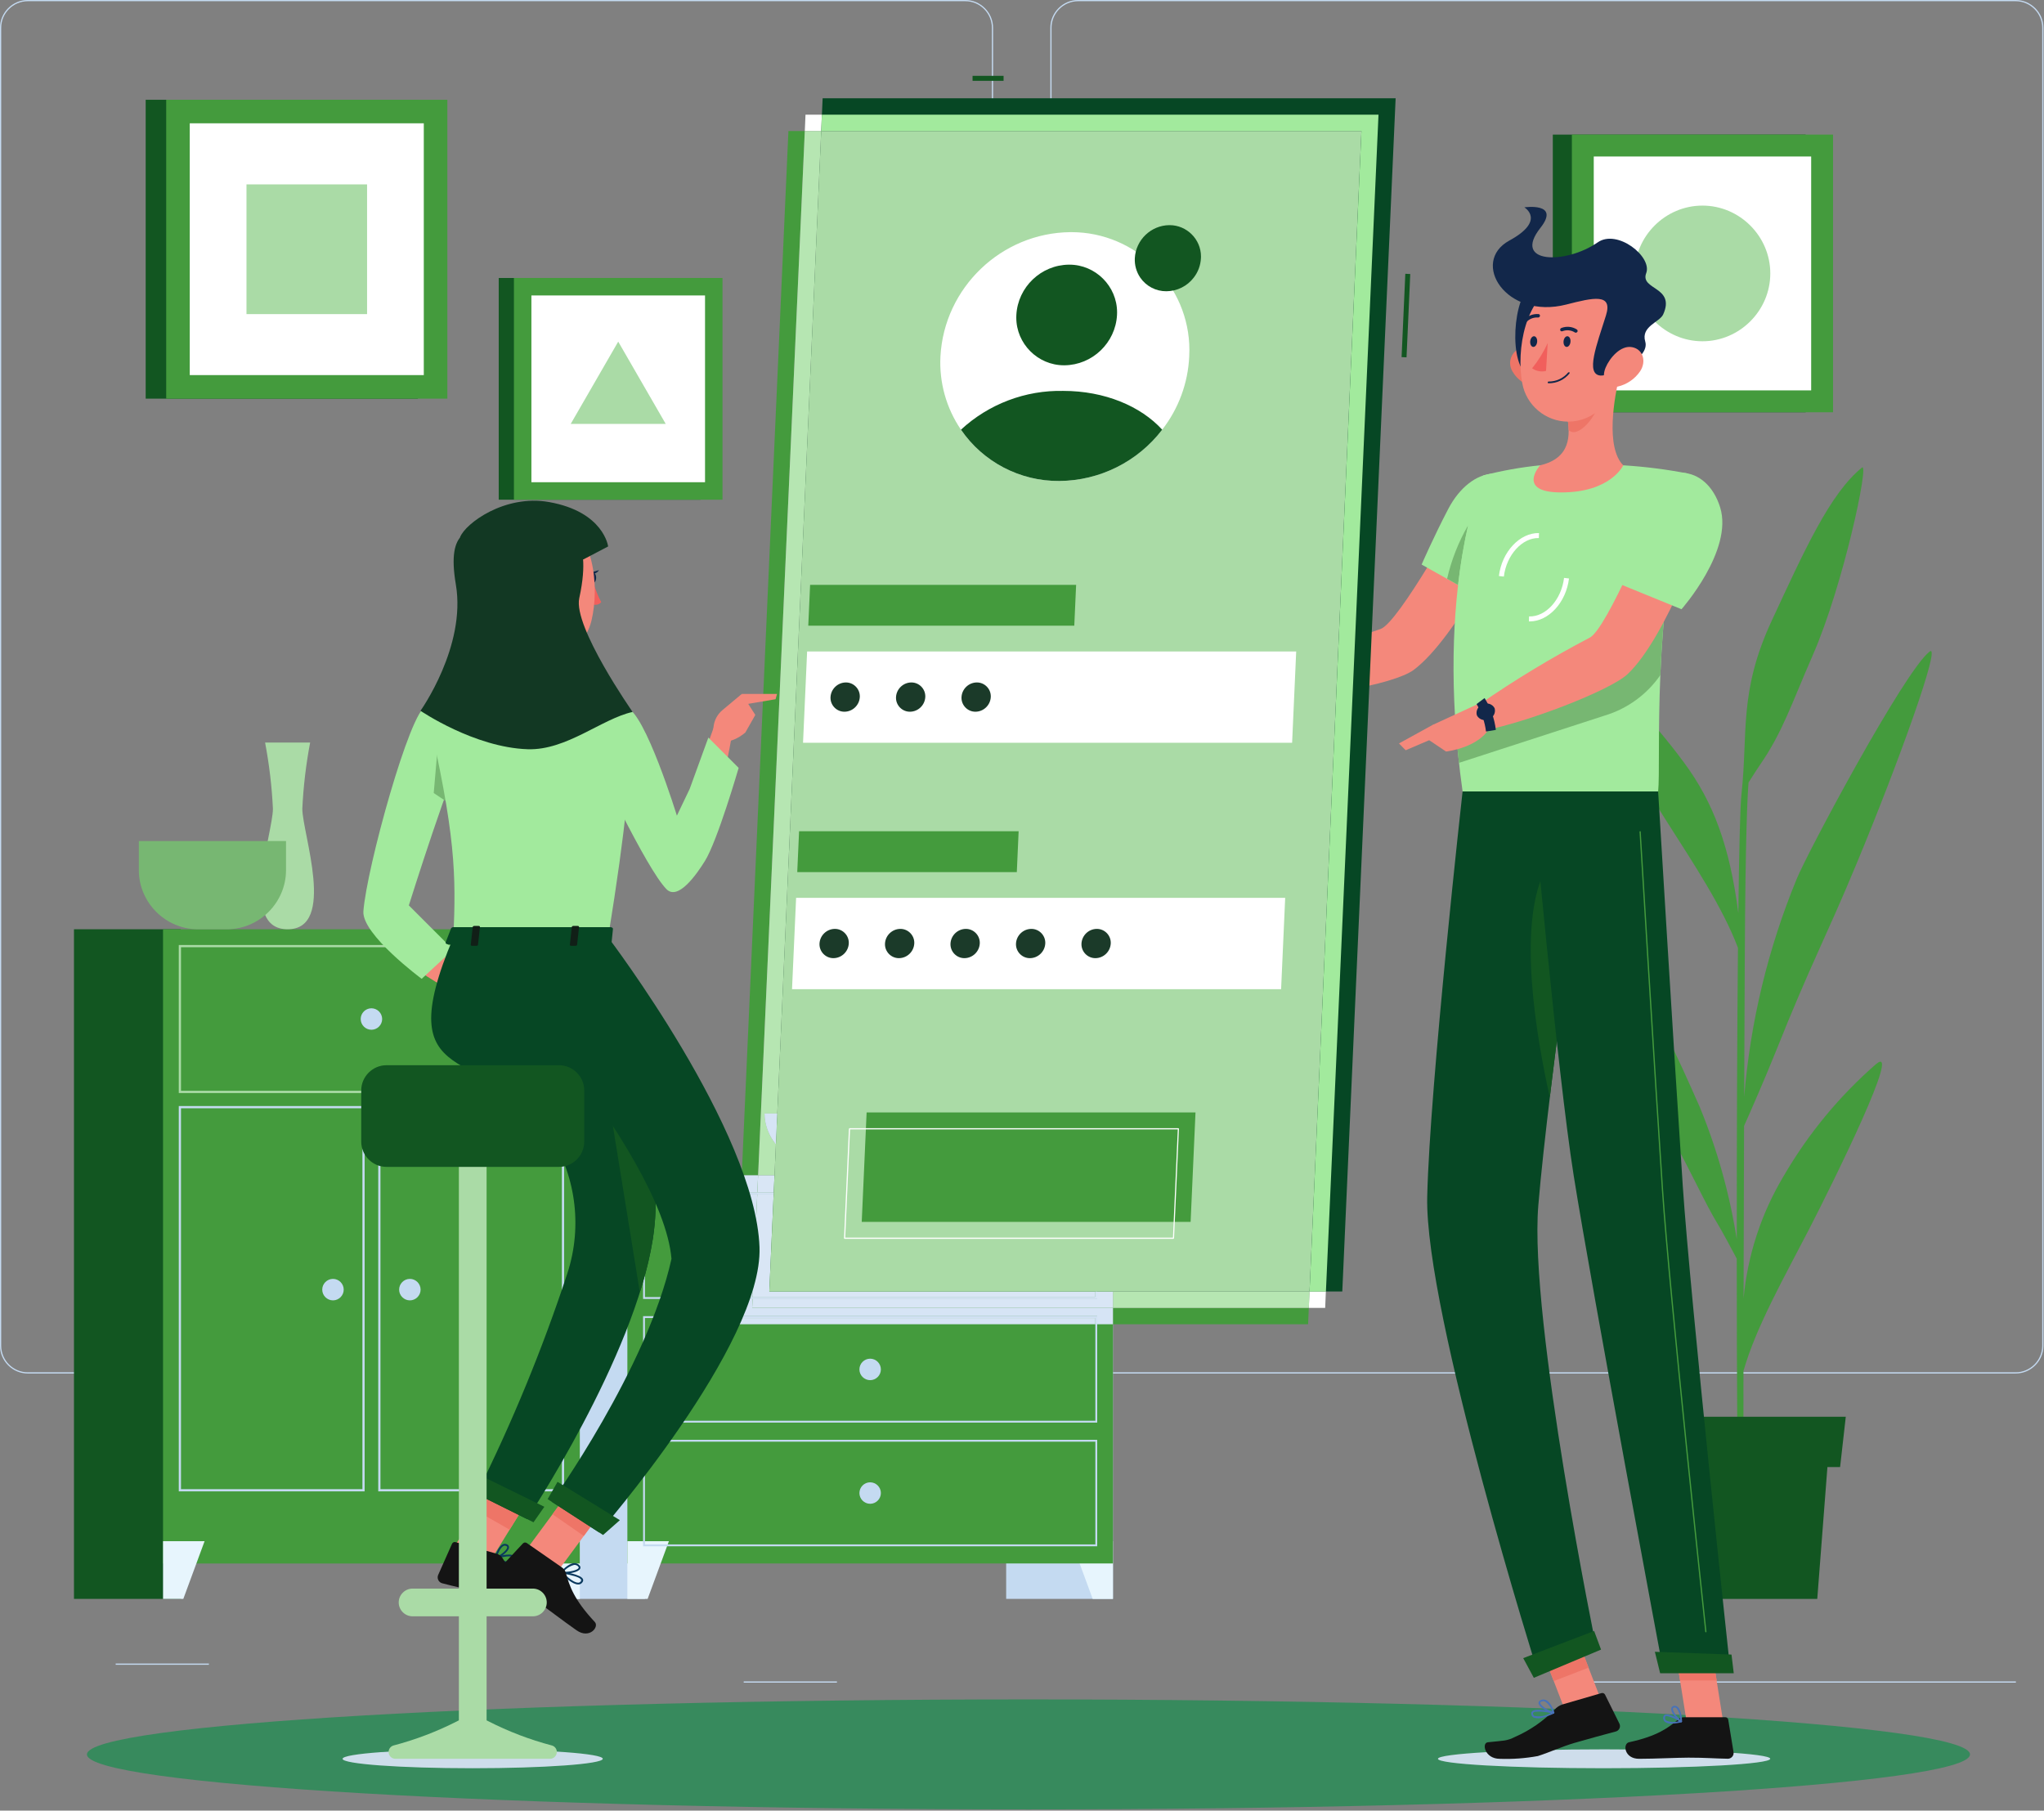 <?xml version="1.0" encoding="UTF-8" standalone="no"?><!DOCTYPE svg PUBLIC "-//W3C//DTD SVG 1.1//EN" "http://www.w3.org/Graphics/SVG/1.1/DTD/svg11.dtd"><svg width="100%" height="100%" viewBox="0 0 289 256" version="1.1" xmlns="http://www.w3.org/2000/svg" xmlns:xlink="http://www.w3.org/1999/xlink" xml:space="preserve" xmlns:serif="http://www.serif.com/" style="fill-rule:evenodd;clip-rule:evenodd;stroke-linejoin:round;stroke-miterlimit:2;"><rect x="0" y="0" width="289" height="256" fill="#808080" stroke="none"/><rect id="Rectangle_158" x="36.73" y="235.206" width="22.741" height="0.172" style="fill:none;"/><rect id="Path_878" x="16.356" y="235.206" width="13.178" height="0.172" style="fill:#c4daf1;fill-rule:nonzero;"/><rect id="Path_879" x="105.154" y="237.733" width="13.178" height="0.172" style="fill:#c4daf1;fill-rule:nonzero;"/><rect id="Path_880" x="157.377" y="241.565" width="29.656" height="0.172" style="fill:#c4daf1;fill-rule:nonzero;"/><rect id="Path_881" x="146.916" y="241.565" width="4.348" height="0.172" style="fill:#c4daf1;fill-rule:nonzero;"/><rect id="Path_882" x="220.709" y="237.733" width="64.316" height="0.172" style="fill:#c4daf1;fill-rule:nonzero;"/><path id="Path_883" d="M3.919,0.172c-2.055,0.002 -3.745,1.692 -3.747,3.747l0,186.36c0.002,2.055 1.692,3.745 3.747,3.747l132.574,0c2.055,-0.003 3.744,-1.692 3.747,-3.747l0,-186.36c-0.002,-2.055 -1.692,-3.745 -3.747,-3.747l-132.574,0Zm132.574,194.026l-132.574,0c-2.149,-0.002 -3.917,-1.77 -3.919,-3.919l0,-186.36c0.002,-2.149 1.77,-3.917 3.919,-3.919l132.574,0c2.148,0.003 3.915,1.771 3.918,3.919l0,186.36c-0.002,2.149 -1.769,3.916 -3.918,3.919Z" style="fill:#c4daf1;fill-rule:nonzero;"/><path id="Path_884" d="M152.425,0.172c-2.055,0.002 -3.745,1.692 -3.747,3.747l0,186.36c0.002,2.055 1.692,3.745 3.747,3.747l132.577,0c2.055,-0.003 3.744,-1.692 3.747,-3.747l0,-186.36c-0.002,-2.055 -1.692,-3.745 -3.747,-3.747l-132.577,0Zm132.577,194.026l-132.577,0c-2.149,-0.003 -3.916,-1.77 -3.918,-3.919l0,-186.36c0.002,-2.149 1.769,-3.916 3.918,-3.919l132.577,0c2.149,0.003 3.916,1.77 3.919,3.919l0,186.36c-0.002,2.149 -1.77,3.917 -3.919,3.919Z" style="fill:#c4daf1;fill-rule:nonzero;"/><rect id="Path_885" x="142.262" y="166.17" width="15.1" height="59.893" style="fill:#c4daf1;fill-rule:nonzero;"/><path id="Path_886" d="M154.493,226.064l2.867,0l0,-8.157l-5.874,0l3.007,8.157Z" style="fill:#e7f5fd;fill-rule:nonzero;"/><rect id="Path_887" x="76.107" y="166.17" width="15.1" height="59.893" style="fill:#c4daf1;fill-rule:nonzero;"/><rect id="Path_888" x="88.703" y="166.166" width="68.659" height="54.888" style="fill:#449b3d;fill-rule:nonzero;"/><path id="Path_889" d="M90.926,183.656l64.209,0l0,-15.053l-64.209,0l0,15.053Zm63.944,-14.787l0,14.521l-63.683,0l0,-14.521l63.683,0Z" style="fill:#c4daf1;fill-rule:nonzero;"/><path id="Path_890" d="M91.569,226.064l-2.866,0l0,-8.157l5.874,0l-3.008,8.157Z" style="fill:#e7f5fd;fill-rule:nonzero;"/><path id="Path_891" d="M121.512,176.129c0,0.833 0.686,1.519 1.519,1.519c0.833,-0.001 1.518,-0.686 1.518,-1.519c0,0 0,-0.001 0,-0.001c0,-0.833 -0.685,-1.518 -1.518,-1.518c-0.833,0 -1.519,0.686 -1.519,1.519Z" style="fill:#c4daf1;fill-rule:nonzero;"/><path id="Path_892" d="M90.926,201.14l64.209,0l0,-15.052l-64.209,0l0,15.052Zm63.944,-14.787l0,14.523l-63.683,0l0,-14.523l63.683,0Z" style="fill:#c4daf1;fill-rule:nonzero;"/><path id="Path_893" d="M121.512,193.619c0,0.833 0.685,1.518 1.518,1.519c0.833,-0.001 1.518,-0.686 1.518,-1.519c0,-0.833 -0.685,-1.518 -1.518,-1.518c-0.833,0 -1.518,0.685 -1.518,1.518Z" style="fill:#c4daf1;fill-rule:nonzero;"/><path id="Path_894" d="M90.926,218.626l64.209,0l0,-15.053l-64.209,0l0,15.053Zm63.944,-14.788l0,14.523l-63.683,0l0,-14.523l63.683,0Z" style="fill:#c4daf1;fill-rule:nonzero;"/><path id="Path_895" d="M121.512,211.1c0,0.833 0.685,1.518 1.518,1.518c0.833,0 1.518,-0.685 1.518,-1.518c0,-0.833 -0.685,-1.518 -1.518,-1.519c-0.833,0.001 -1.518,0.686 -1.518,1.519Z" style="fill:#c4daf1;fill-rule:nonzero;"/><rect id="Path_896" x="66.883" y="131.387" width="15.1" height="94.677" style="fill:#c4daf1;fill-rule:nonzero;"/><path id="Path_897" d="M79.114,226.064l2.867,0l0,-8.157l-5.874,0l3.007,8.157Z" style="fill:#e7f5fd;fill-rule:nonzero;"/><rect id="Path_898" x="10.458" y="131.387" width="15.1" height="94.677" style="fill:#125621;fill-rule:nonzero;"/><rect id="Path_899" x="23.052" y="131.387" width="58.928" height="89.672" style="fill:#449b3d;fill-rule:nonzero;"/><path id="Path_900" d="M25.277,154.541l54.478,0l0,-20.925l-54.478,0l0,20.925Zm54.167,-20.615l0,20.3l-53.854,0l0,-20.3l53.854,0Z" style="fill:#aadba6;fill-rule:nonzero;"/><path id="Path_901" d="M53.481,210.862l26.277,0l0,-54.479l-26.277,0l0,54.479Zm25.965,-54.166l0,53.853l-25.654,0l0,-53.853l25.654,0Z" style="fill:#c4daf1;fill-rule:nonzero;"/><path id="Path_902" d="M25.277,210.862l26.278,0l0,-54.479l-26.278,0l0,54.479Zm25.965,-54.166l0,53.853l-25.652,0l0,-53.853l25.652,0Z" style="fill:#c4daf1;fill-rule:nonzero;"/><path id="Path_903" d="M25.92,226.064l-2.868,0l0,-8.157l5.874,0l-3.006,8.157Z" style="fill:#e7f5fd;fill-rule:nonzero;"/><path id="Path_904" d="M50.998,144.077c0,0.832 0.684,1.517 1.516,1.519c0,0 0.001,0 0.001,0c0.833,0 1.518,-0.685 1.518,-1.518c0,0 0,-0.001 0,-0.001c-0.001,-0.833 -0.686,-1.518 -1.519,-1.518c-0.832,0.002 -1.515,0.686 -1.516,1.518Z" style="fill:#c4daf1;fill-rule:nonzero;"/><path id="Path_905" d="M56.432,182.338c0,0.833 0.686,1.519 1.519,1.519c0.833,-0.001 1.518,-0.686 1.518,-1.519c0,0 0,-0.001 0,-0.001c0,-0.833 -0.685,-1.518 -1.518,-1.518c-0.833,0 -1.519,0.686 -1.519,1.519Z" style="fill:#c4daf1;fill-rule:nonzero;"/><path id="Path_906" d="M45.561,182.338c0,0.833 0.686,1.519 1.519,1.519c0.833,-0.001 1.518,-0.686 1.518,-1.519c0,0 0,-0.001 0,-0.001c0,-0.833 -0.685,-1.518 -1.518,-1.518c-0.833,0 -1.519,0.686 -1.519,1.519Z" style="fill:#c4daf1;fill-rule:nonzero;"/><path id="Path_907" d="M43.85,104.99l-6.369,0c0.587,3.088 0.957,6.213 1.107,9.352c0,3.465 -4.845,17.045 2.078,17.045c6.923,0 2.079,-13.581 2.079,-17.045c0.15,-3.139 0.519,-6.264 1.105,-9.352Z" style="fill:#aadba6;fill-rule:nonzero;"/><path id="Path_908" d="M19.631,118.913l0,4.138c0.014,4.568 3.768,8.322 8.336,8.335l4.138,0c4.568,-0.013 8.322,-3.767 8.336,-8.335l0,-4.138l-20.81,0Z" style="fill:#77b772;fill-rule:nonzero;"/><path id="Path_909" d="M108.11,157.439c0,4.8 5.377,8.729 11.948,8.729l5.932,0c6.571,0 11.948,-3.928 11.948,-8.729l-29.828,0Z" style="fill:#c4daf1;fill-rule:nonzero;"/><path id="Path_910" d="M265.295,150.414c-5.214,4.536 -9.645,9.901 -13.113,15.879c-3.157,5.267 -5.092,11.177 -5.659,17.292c0.017,-7.9 0.042,-16.378 0.069,-24.384c0.914,-2.06 3,-6.807 4.5,-10.559c5,-12.518 6.857,-15.6 11.351,-26.392c5.993,-14.4 12.135,-31.487 10.377,-30.122c-3.584,2.782 -17.316,28.5 -18.8,32.177c-4.044,9.821 -6.544,20.209 -7.412,30.795c0.028,-7.519 0.058,-14.424 0.086,-19.751c0.091,-17.376 0.387,-22.984 0.531,-24.714c0.556,-0.879 1.213,-1.9 1.594,-2.455c3.226,-4.664 4.47,-8.637 7.509,-15.594c4.307,-9.857 8.017,-27.358 6.932,-26.475c-4.515,3.675 -8.076,11.576 -12.755,21.645c-4.679,10.069 -3.342,15.859 -4.27,24.458c-0.2,1.688 -0.344,8.056 -0.452,16.882c-1.214,-9.4 -3.491,-15.6 -7.644,-21.23c-5.11,-6.926 -10.052,-11.6 -13.679,-14.047c-3.627,-2.447 6.262,14.569 10.992,21.995c4.211,6.612 8.091,12.448 10.277,18.194c-0.115,11.962 -0.169,27.109 -0.17,41.209c-1.003,-6.407 -2.755,-12.675 -5.221,-18.673c-2.84,-6.429 -7.208,-16.288 -10.686,-19.633c-0.835,-0.8 3.636,18.373 6.506,23.472c2.87,5.099 4.976,9.9 6.783,12.8c0.421,0.675 1.819,3.276 2.617,4.77c0.008,17.213 0.1,32.4 0.246,37.571l0.744,0c-0.051,-1.333 -0.059,-10.089 -0.043,-21.678c1.791,-6.293 5.886,-13.473 9.265,-20.024c3.689,-7.158 13.123,-26.345 9.525,-23.408Z" style="fill:#449b3d;fill-rule:nonzero;"/><path id="Path_911" d="M256.942,226.064l-21.52,0l-1.624,-21.094l24.769,0l-1.625,21.094Z" style="fill:#125621;fill-rule:nonzero;"/><path id="Path_912" d="M260.171,207.428l-27.976,0l-0.8,-7.117l29.579,0l-0.803,7.117Z" style="fill:#125621;fill-rule:nonzero;"/><rect id="Path_913" x="20.598" y="14.106" width="38.484" height="42.258" style="fill:#125621;fill-rule:nonzero;"/><rect id="Path_914" x="23.499" y="14.106" width="39.752" height="42.258" style="fill:#449b3d;fill-rule:nonzero;"/><rect id="Path_915" x="26.829" y="17.434" width="33.091" height="35.6" style="fill:#fff;fill-rule:nonzero;"/><rect id="Path_916" x="34.85" y="26.07" width="17.05" height="18.341" style="fill:#aadba6;fill-rule:nonzero;"/><rect id="Path_917" x="219.551" y="19.032" width="35.751" height="39.257" style="fill:#125621;fill-rule:nonzero;"/><rect id="Path_918" x="222.247" y="19.032" width="36.927" height="39.257" style="fill:#449b3d;fill-rule:nonzero;"/><rect id="Path_919" x="225.34" y="22.126" width="30.74" height="33.069" style="fill:#fff;fill-rule:nonzero;"/><path id="Path_920" d="M250.301,38.661c-0.001,5.261 -4.33,9.59 -9.591,9.59c-5.261,0 -9.59,-4.329 -9.59,-9.59c0,-5.261 4.329,-9.59 9.59,-9.591c5.261,0 9.591,4.33 9.591,9.591Z" style="fill:#aadba6;fill-rule:nonzero;"/><rect id="Path_921" x="70.514" y="39.303" width="28.549" height="31.347" style="fill:#125621;fill-rule:nonzero;"/><rect id="Path_922" x="72.666" y="39.303" width="29.488" height="31.347" style="fill:#449b3d;fill-rule:nonzero;"/><rect id="Path_923" x="75.136" y="41.774" width="24.548" height="26.407" style="fill:#fff;fill-rule:nonzero;"/><path id="Path_924" d="M87.41,48.302l-6.714,11.629l13.428,0l-6.714,-11.629Z" style="fill:#aadba6;fill-rule:nonzero;"/><path id="Path_925" d="M278.535,248.053c0,4.294 -59.6,7.774 -133.121,7.774c-73.521,0 -133.121,-3.48 -133.121,-7.774c0,-4.294 59.6,-7.775 133.121,-7.775c73.521,0 133.121,3.481 133.121,7.775Z" style="fill:#378a5d;fill-rule:nonzero;"/><path id="Path_926" d="M226.723,250.007c-12.974,0 -23.457,-0.6 -23.414,-1.335c0.043,-0.735 10.6,-1.335 23.57,-1.335c12.97,0 23.457,0.6 23.414,1.335c-0.043,0.735 -10.596,1.335 -23.57,1.335Z" style="fill:#ceddeb;fill-rule:nonzero;"/><path id="Path_927" d="M226.651,241.091l-4.92,1.9l-4.225,-10.952l4.92,-1.9l4.225,10.952Z" style="fill:#f4887b;fill-rule:nonzero;"/><path id="Path_928" d="M243.631,243.395l-5.169,0l-1.9,-11.971l5.169,0l1.9,11.971Z" style="fill:#f4887b;fill-rule:nonzero;"/><path id="Path_929" d="M238.128,242.796l5.808,0c0.207,-0.003 0.387,0.149 0.419,0.354l0.752,4.595c0.005,0.036 0.007,0.072 0.007,0.108c0,0.445 -0.366,0.811 -0.811,0.811c-0.002,0 -0.005,0 -0.007,0c-2.025,-0.034 -3,-0.153 -5.557,-0.153c-1.572,0 -4.818,0.163 -6.988,0.163c-2.122,0 -2.328,-2.146 -1.427,-2.34c4.034,-0.871 5.6,-2.073 6.947,-3.219c0.239,-0.204 0.543,-0.317 0.857,-0.319Z" style="fill:#141414;fill-rule:nonzero;"/><path id="Path_930" d="M220.919,240.987l5.507,-1.6c0.198,-0.062 0.415,0.029 0.509,0.214l2.041,4.117c0.047,0.103 0.071,0.215 0.071,0.328c0,0.358 -0.242,0.673 -0.588,0.765c-1.995,0.544 -3.335,0.885 -5.833,1.611c-1.725,0.5 -3.48,1.319 -5.185,1.862c-1.776,0.326 -3.583,0.458 -5.388,0.391c-2.122,0 -2.6,-2.238 -1.686,-2.34c2.3,-0.258 2.611,-0.138 3.882,-0.776c2.076,-0.912 3.958,-2.212 5.545,-3.832c0.303,-0.342 0.691,-0.597 1.125,-0.74Z" style="fill:#141414;fill-rule:nonzero;"/><path id="Path_931" d="M213.554,74.479l-6.81,-2.761c0,0 -8.987,16.391 -11.562,17.218c-3.5,1.125 -10.746,4.256 -15.051,4.842c-0.781,1.057 -1.279,2.296 -1.446,3.6c5.776,1.926 18.464,-0.632 21.18,-2.649c6.191,-4.6 13.689,-20.25 13.689,-20.25Z" style="fill:#f4887b;fill-rule:nonzero;"/><path id="Path_932" d="M215.651,70.762c1.267,4.695 -5.612,14.127 -5.612,14.127l-9.037,-5.069c0,0 1.685,-3.877 3.747,-7.826c3.33,-6.377 9.455,-6.591 10.902,-1.232Z" style="fill:#a2ea9d;fill-rule:nonzero;"/><path id="Path_933" d="M206.157,82.705l-1.552,-0.871c0.606,-2.658 1.61,-5.209 2.977,-7.567c-0.628,2.785 -1.104,5.601 -1.425,8.438Z" style="fill:#77b772;fill-rule:nonzero;"/><path id="Path_934" d="M181.002,93.73l-5.688,-2.393l-2.341,6.3c2.33,0.354 4.701,0.354 7.031,0l0.998,-3.907Z" style="fill:#f4887b;fill-rule:nonzero;"/><path id="Path_935" d="M171.085,91.185l-0.15,4.192l2.036,2.264l2.341,-6.3l-4.227,-0.156Z" style="fill:#f4887b;fill-rule:nonzero;"/><path id="Path_936" d="M217.505,232.041l2.178,5.644l4.922,-1.9l-2.179,-5.643l-4.921,1.899Z" style="fill:#ee7567;fill-rule:nonzero;"/><path id="Path_937" d="M241.736,231.427l-5.171,0l0.98,6.17l5.171,0l-0.98,-6.17Z" style="fill:#ee7567;fill-rule:nonzero;"/><path id="Path_938" d="M209.721,67.224c0,0 -7.017,15.609 -2.926,44.68l27.649,0c0.439,-4.244 -1.014,-24.949 4.252,-44.946c-3.033,-0.591 -6.102,-0.981 -9.187,-1.169c-3.914,-0.227 -7.839,-0.227 -11.753,0c-2.711,0.273 -5.397,0.753 -8.035,1.435Z" style="fill:#a2ea9d;fill-rule:nonzero;"/><path id="Path_939" d="M206.285,107.858c-0.148,-1.305 -0.267,-2.575 -0.367,-3.817c0.101,1.242 0.224,2.514 0.368,3.817l-0.001,0Zm28.674,-16.282c0.097,-1.533 0.219,-3.113 0.367,-4.739c-0.087,0.961 -0.166,1.91 -0.233,2.84c-0.05,0.641 -0.095,1.274 -0.135,1.899l0.001,0Zm0.433,-5.447c0.085,-0.88 0.18,-1.771 0.283,-2.673c-0.102,0.897 -0.198,1.792 -0.28,2.673l-0.003,0Z" style="fill:#eae0c8;fill-rule:nonzero;"/><path id="Path_940" d="M206.285,107.857c-0.144,-1.303 -0.266,-2.575 -0.367,-3.817l29.756,-20.584c-0.104,0.9 -0.198,1.791 -0.283,2.673c-0.018,0.183 -0.036,0.366 -0.052,0.549l-0.014,0.159c-0.15,1.623 -0.272,3.203 -0.367,4.739c-0.086,1.331 -0.152,2.623 -0.2,3.872c-1.907,2.755 -4.698,4.779 -7.909,5.736l-20.564,6.673Z" style="fill:#77b772;fill-rule:nonzero;"/><path id="Path_941" d="M212.63,81.522l-0.7,-0.083c0.409,-3.426 2.965,-6.134 5.668,-6.07l-0.021,0.706c-2.333,-0.07 -4.58,2.374 -4.947,5.447Z" style="fill:#fff;fill-rule:nonzero;"/><path id="Path_942" d="M216.288,87.861l-0.115,0l0.02,-0.706c2.361,0.087 4.58,-2.374 4.947,-5.447l0.7,0.083c-0.402,3.376 -2.879,6.07 -5.552,6.07Z" style="fill:#fff;fill-rule:nonzero;"/><path id="Path_943" d="M229.121,52.554c-0.963,3.782 -2.109,10.711 0.388,13.235c0,0 -1.745,3.835 -8.771,3.835c-6.422,0 -2.982,-3.835 -2.982,-3.835c4.277,-1.007 4.351,-4.136 3.789,-7.074l7.576,-6.161Z" style="fill:#f4887b;fill-rule:nonzero;"/><path id="Path_944" d="M226.032,55.071l-4.484,3.644c0.142,0.687 0.222,1.385 0.24,2.086c1.311,1.306 3.942,-2 4.211,-3.688c0.135,-0.673 0.146,-1.365 0.033,-2.042Z" style="fill:#ee7567;fill-rule:nonzero;"/><path id="Path_945" d="M213.841,52.508c0.627,1.093 1.684,1.875 2.913,2.153c1.649,0.367 2.477,-1.149 2.023,-2.676c-0.409,-1.374 -1.76,-3.22 -3.416,-2.9c-1.069,0.211 -1.846,1.157 -1.846,2.246c0,0.414 0.113,0.821 0.326,1.177Z" style="fill:#ee7567;fill-rule:nonzero;"/><path id="Path_946" d="M216.561,40.404c-2.568,1.177 -3.473,11.377 -0.244,12.886c3.229,1.509 5.109,-15.114 0.244,-12.886Z" style="fill:#12274a;fill-rule:nonzero;"/><path id="Path_947" d="M229.904,46.864c-0.614,5.121 -0.715,8.134 -3.456,10.762c-1.241,1.271 -2.945,1.988 -4.721,1.988c-3.203,0 -5.966,-2.331 -6.506,-5.488c-0.83,-4.6 0.314,-12.2 5.446,-14.24c0.847,-0.377 1.763,-0.572 2.689,-0.572c3.629,0 6.614,2.986 6.614,6.614c0,0.314 -0.022,0.626 -0.066,0.936Z" style="fill:#f4887b;fill-rule:nonzero;"/><path id="Path_948" d="M221.469,43.055c3.8,-0.972 6.594,-1.633 5.6,1.537c-1.329,4.224 -2.923,8.316 -0.785,8.506c1.3,0.116 7.068,-2.332 6.336,-4.806c-0.639,-2.156 2.043,-2.737 2.537,-3.837c1.781,-3.959 -3.307,-3.445 -2.4,-5.84c0.882,-2.332 -4.1,-6.275 -6.857,-4.348c-4.467,3.117 -12.143,3.072 -8.107,-2.041c2.89,-3.663 -2.267,-2.91 -2.267,-2.91c0,0 3.115,1.848 -2.127,4.7c-5.561,3.039 -0.474,11.227 8.07,9.039Z" style="fill:#12274a;fill-rule:nonzero;"/><path id="Path_949" d="M231.886,52.508c-0.747,1.089 -1.878,1.858 -3.165,2.153c-1.691,0.367 -2.342,-1.149 -1.708,-2.676c0.57,-1.374 2.137,-3.22 3.756,-2.9c1.595,0.308 2.027,2.077 1.117,3.423Z" style="fill:#f4887b;fill-rule:nonzero;"/><path id="Path_950" d="M206.794,111.904c0,0 -4.64,41.536 -5,57.3c-0.377,16.4 15.728,67.556 15.728,67.556l8.247,-3.463c0,0 -9.6,-46.738 -8.269,-62.841c1.454,-17.555 7.471,-58.552 7.471,-58.552l-18.177,0Z" style="fill:#064724;fill-rule:nonzero;"/><path id="Path_951" d="M218.328,123.309c-3.7,7.676 -1.206,22.852 0.8,31.848c0.762,-6.35 1.665,-13.243 2.526,-19.621c-0.087,-9.807 -0.849,-17.377 -3.326,-12.227Z" style="fill:#125621;fill-rule:nonzero;"/><path id="Path_952" d="M225.394,230.605l0.978,2.628l-9.505,3.991l-1.5,-2.784l10.027,-3.835Z" style="fill:#125621;fill-rule:nonzero;"/><path id="Path_953" d="M216.603,111.904c0,0 3.55,39.5 5.9,54.305c2.577,16.207 12.7,70.194 12.7,70.194l9.468,0c0,0 -5.673,-52.679 -6.744,-68.725c-1.163,-17.416 -3.484,-55.774 -3.484,-55.774l-17.84,0Z" style="fill:#064724;fill-rule:nonzero;"/><path id="Path_954" d="M244.817,233.935l0.317,2.646l-10.407,0l-0.745,-3.038l10.835,0.392Z" style="fill:#125621;fill-rule:nonzero;"/><path id="Path_955" d="M241.191,230.808l-0.087,-0.078c-0.052,-0.479 -5.167,-48.038 -6.13,-62.455c-1.044,-15.645 -3.145,-50.335 -3.166,-50.683l0.082,-0.094l0.006,0l0.088,0.083c0.021,0.349 2.121,35.038 3.166,50.682c0.963,14.413 6.078,61.97 6.129,62.448l-0.078,0.1l-0.01,-0.003Z" style="fill:#449b3d;fill-rule:nonzero;"/><path id="Path_956" d="M222.053,48.295c-0.024,0.417 -0.265,0.755 -0.538,0.755c-0.273,0 -0.474,-0.338 -0.449,-0.755c0.025,-0.417 0.265,-0.755 0.538,-0.755c0.273,0 0.476,0.338 0.449,0.755Z" style="fill:#12274a;fill-rule:nonzero;"/><path id="Path_957" d="M217.34,48.295c-0.024,0.417 -0.265,0.755 -0.538,0.755c-0.273,0 -0.474,-0.338 -0.45,-0.755c0.024,-0.417 0.266,-0.755 0.538,-0.755c0.272,0 0.475,0.338 0.45,0.755Z" style="fill:#12274a;fill-rule:nonzero;"/><path id="Path_958" d="M218.826,48.502c-0.575,1.279 -1.315,2.478 -2.2,3.566c0.567,0.413 1.291,0.55 1.97,0.374l0.23,-3.94Z" style="fill:#f15f5c;fill-rule:nonzero;"/><path id="Path_959" d="M218.946,54.189c0,0 0,0 0,0c-0.063,0 -0.115,-0.052 -0.115,-0.115c0,-0.003 0,-0.005 0,-0.008c0.005,-0.068 0.062,-0.121 0.13,-0.122c1.07,0.011 2.089,-0.464 2.768,-1.291l0.172,-0.035l0.025,0.169c-0.723,0.902 -1.824,1.42 -2.98,1.402Z" style="fill:#12274a;fill-rule:nonzero;"/><path id="Path_960" d="M222.891,47.026c-0.071,0.028 -0.151,0.021 -0.216,-0.019c-0.52,-0.337 -1.171,-0.406 -1.749,-0.183c-0.032,0.016 -0.068,0.024 -0.104,0.024c-0.093,0 -0.177,-0.054 -0.215,-0.139c-0.05,-0.127 0.01,-0.272 0.134,-0.327c0.727,-0.296 1.554,-0.219 2.214,0.205c0.066,0.044 0.106,0.118 0.106,0.198c0,0.049 -0.015,0.098 -0.044,0.138l-0.126,0.103Z" style="fill:#12274a;fill-rule:nonzero;"/><path id="Path_961" d="M215.518,45.657l-0.093,-0.053c-0.046,-0.046 -0.072,-0.108 -0.072,-0.173c0,-0.064 0.026,-0.126 0.072,-0.172c0.532,-0.6 1.317,-0.916 2.116,-0.851c0.112,0.016 0.195,0.112 0.195,0.225c0,0.018 -0.002,0.036 -0.006,0.053c-0.027,0.133 -0.154,0.224 -0.289,0.207c-0.633,-0.042 -1.251,0.215 -1.669,0.692c-0.065,0.069 -0.163,0.097 -0.254,0.072Z" style="fill:#12274a;fill-rule:nonzero;"/><path id="Path_962" d="M241.35,73.714l-7.142,-1.9c0,0 -7,17.239 -9.478,18.364c-5.358,2.807 -10.538,5.941 -15.511,9.384c-0.202,1.265 -0.059,2.561 0.413,3.751c6.159,-1.12 18.009,-5.675 20.48,-7.99c5.634,-5.281 11.238,-21.609 11.238,-21.609Z" style="fill:#f4887b;fill-rule:nonzero;"/><path id="Path_963" d="M243.211,71.739c1.889,6.088 -5.465,14.4 -5.465,14.4l-10.194,-4.161c1.205,-3.521 2.597,-6.975 4.17,-10.348c3.106,-6.73 9.582,-6.038 11.489,0.109Z" style="fill:#a2ea9d;fill-rule:nonzero;"/><path id="Path_964" d="M235.661,242.629c-0.055,-0.002 -0.11,0.009 -0.161,0.031c-0.053,0.028 -0.086,0.083 -0.085,0.143c-0.035,0.162 0.018,0.331 0.139,0.445c0.575,0.266 1.231,0.3 1.83,0.093c-0.52,-0.351 -1.107,-0.593 -1.723,-0.712Zm0.706,1.07c-0.347,0.029 -0.694,-0.064 -0.98,-0.263c-0.179,-0.163 -0.261,-0.409 -0.216,-0.647c0.01,-0.148 0.098,-0.279 0.23,-0.346c0.584,-0.293 2.2,0.731 2.378,0.848l0.049,0.125l-0.1,0.1c-0.446,0.111 -0.903,0.172 -1.362,0.182l0.001,0.001Z" style="fill:#4872b8;fill-rule:nonzero;"/><path id="Path_965" d="M236.78,241.421l-0.056,0c-0.16,0.02 -0.178,0.093 -0.185,0.124c-0.085,0.341 0.523,1.2 1.032,1.6c0,-0.58 -0.18,-1.147 -0.516,-1.62c-0.076,-0.068 -0.174,-0.105 -0.275,-0.104Zm0.921,2.1l-0.058,-0.014c-0.518,-0.291 -1.486,-1.424 -1.342,-2c0.048,-0.186 0.217,-0.318 0.409,-0.321c0.185,-0.025 0.373,0.032 0.512,0.157c0.572,0.491 0.608,1.983 0.609,2.046l-0.062,0.112l-0.068,0.02Z" style="fill:#4872b8;fill-rule:nonzero;"/><path id="Path_966" d="M217.018,242.028c-0.079,0.016 -0.153,0.05 -0.216,0.1c-0.042,0.036 -0.063,0.091 -0.053,0.146c0.007,0.146 0.09,0.277 0.218,0.347c0.791,0.138 1.607,-0.009 2.3,-0.415c-0.734,-0.187 -1.495,-0.247 -2.249,-0.178Zm1.116,0.816c-0.42,0.144 -0.877,0.141 -1.295,-0.009c-0.195,-0.105 -0.322,-0.304 -0.334,-0.525c-0.02,-0.137 0.033,-0.274 0.139,-0.363c0.553,-0.493 2.792,0.036 3.047,0.1l0.087,0.106l-0.078,0.124c-0.504,0.235 -1.028,0.426 -1.566,0.568l0,-0.001Z" style="fill:#4872b8;fill-rule:nonzero;"/><path id="Path_967" d="M218.056,240.551l-0.072,0.021c-0.213,0.075 -0.211,0.161 -0.21,0.19c0.008,0.355 0.995,1.007 1.691,1.227c-0.161,-0.554 -0.499,-1.04 -0.961,-1.385c-0.138,-0.072 -0.297,-0.091 -0.448,-0.053Zm1.623,1.734l-0.051,0c-0.665,-0.123 -2.086,-0.913 -2.1,-1.5c0,-0.138 0.062,-0.327 0.387,-0.44c0.231,-0.087 0.488,-0.072 0.707,0.041c0.746,0.368 1.136,1.686 1.153,1.743l-0.03,0.119l-0.066,0.037Z" style="fill:#4872b8;fill-rule:nonzero;"/><path id="Path_968" d="M209.8,99.156l-7.159,3.3l-0.831,2.021l2.645,1.78c0,0 4.939,-0.537 6.345,-3.71l-1,-3.391Z" style="fill:#f4887b;fill-rule:nonzero;"/><path id="Path_969" d="M210.105,103.429c-0.167,-1.374 -0.621,-2.697 -1.331,-3.885l1.129,-0.846c0.858,1.363 1.403,2.9 1.594,4.5l-1.392,0.231Z" style="fill:#12274a;fill-rule:nonzero;"/><path id="Path_970" d="M211.324,100.13c0.19,0.653 -0.185,1.347 -0.834,1.547c-0.606,0.307 -1.357,0.068 -1.674,-0.533c-0.189,-0.652 0.185,-1.346 0.834,-1.546c0.606,-0.307 1.357,-0.068 1.674,0.532Z" style="fill:#12274a;fill-rule:nonzero;"/><path id="Path_971" d="M197.799,105.113l0.951,0.963l6.424,-2.748l-2.537,-0.877l-4.838,2.662Z" style="fill:#f4887b;fill-rule:nonzero;"/><rect id="Path_972" x="137.509" y="10.723" width="4.386" height="0.705" style="fill:#125621;fill-rule:nonzero;"/><path id="Path_973" d="M198.869,50.524l-0.7,-0.032l0.527,-11.781l0.7,0.032l-0.527,11.781Z" style="fill:#125621;fill-rule:nonzero;"/><path id="Path_974" d="M197.328,13.898l-81.016,0l-7.541,168.706l81.015,0l7.542,-168.706Z" style="fill:#064724;fill-rule:nonzero;"/><path id="Path_975" d="M187.367,184.919l-2.318,0l0.1,-2.316l2.315,0l-0.097,2.316Zm-71.262,-166.392l-2.315,0l0.1,-2.314l2.314,0l-0.099,2.314Z" style="fill:#fff;fill-rule:nonzero;"/><path id="Path_976" d="M187.472,182.608l-2.315,0l7.336,-164.081l-76.387,0l0.1,-2.314l78.7,0l-7.434,166.395Z" style="fill:#a2ea9d;fill-rule:nonzero;"/><path id="Path_977" d="M184.949,187.234l-27.59,0l0,-2.314l27.693,0l-0.103,2.314Zm-77.76,-21.064l-2.315,0l6.6,-147.643l2.316,0l-6.601,147.643Z" style="fill:#449b3d;fill-rule:nonzero;"/><path id="Path_978" d="M157.359,187.234l-2.225,0l0,-1.146l-51.15,0l0.108,-2.433l2.315,0l-0.058,1.264l51.01,0l0,2.315Zm-2.49,0l-50.936,0l0.039,-0.881l50.9,0l-0.003,0.881Zm-48.45,-3.844l-2.315,0l0.65,-14.521l2.315,0l-0.65,14.521Zm0.661,-14.787l-2.315,0l0.108,-2.433l2.315,0l-0.108,2.433Z" style="fill:#d6e4f5;fill-rule:nonzero;"/><path id="Path_979" d="M106.408,183.656l-2.315,0l0.012,-0.266l2.315,0l-0.012,0.266Zm0.661,-14.787l-2.315,0l0.012,-0.266l2.315,0l-0.012,0.266Z" style="fill:#d0e0f3;fill-rule:nonzero;"/><path id="Path_980" d="M155.131,187.234l-0.265,0l0,-0.881l-50.9,0l0.012,-0.265l51.153,0l0,1.146Z" style="fill:#d0e0f3;fill-rule:nonzero;"/><path id="Path_981" d="M185.053,184.919l-27.69,0l0,-2.316l27.8,0l-0.11,2.316Zm-75.547,-18.749l-2.316,0l6.6,-147.643l2.315,0l-6.21,138.914l-1.786,0c0.021,1.585 0.583,3.117 1.592,4.34l-0.195,4.389Z" style="fill:#b6e6b2;fill-rule:nonzero;"/><path id="Path_982" d="M157.359,184.919l-51.008,0l0.057,-1.264l48.727,0l0,-1.052l2.225,0l-0.001,2.316Zm-2.49,-1.53l-48.45,0l0.65,-14.521l2.315,0l-0.614,13.735l46.1,0l-0.001,0.786Zm-45.473,-14.787l-2.316,0l0.108,-2.433l2.316,0l-0.108,2.433Z" style="fill:#d9e6f5;fill-rule:nonzero;"/><path id="Path_983" d="M155.135,183.656l-48.727,0l0.012,-0.266l48.45,0l0,-0.786l0.265,0l0,1.052Zm-45.75,-14.787l-2.316,0l0.012,-0.266l2.316,0l-0.012,0.266Z" style="fill:#d6e4f5;fill-rule:nonzero;"/><path id="Path_984" d="M109.702,161.782c-1.009,-1.223 -1.571,-2.755 -1.592,-4.34l1.786,0l-0.194,4.34Z" style="fill:#d6e4f5;fill-rule:nonzero;"/><path id="Path_985" d="M185.156,182.603l-76.385,0l0.614,-13.735l0.012,-0.266l0.108,-2.433l0.2,-4.389l0.194,-4.34l6.21,-138.914l76.382,0l-7.335,164.077Z" style="fill:#aadba6;fill-rule:nonzero;"/><path id="Path_986" d="M183.269,92.107l-69.151,0l-0.577,12.913l69.151,0l0.577,-12.913Z" style="fill:#fff;fill-rule:nonzero;"/><path id="Path_987" d="M152.152,82.691l-37.612,0l-0.259,5.777l37.612,0l0.259,-5.777Z" style="fill:#449b3d;fill-rule:nonzero;"/><path id="Path_988" d="M181.712,126.947l-69.151,0l-0.577,12.912l69.151,0l0.577,-12.912Z" style="fill:#fff;fill-rule:nonzero;"/><path id="Path_989" d="M169.031,157.285l-46.5,0l-0.691,15.475l46.5,0l0.691,-15.475Z" style="fill:#449b3d;fill-rule:nonzero;"/><path id="Path_990" d="M119.505,174.991l46.337,0l0.685,-15.311l-46.338,0l-0.684,15.311Zm46.416,0.163l-46.504,0l-0.06,-0.025l-0.022,-0.06l0.691,-15.476l0.082,-0.079l46.5,0l0.06,0.026l0.021,0.06l-0.691,15.476l-0.077,0.078Z" style="fill:#fff;fill-rule:nonzero;"/><path id="Path_991" d="M144.025,117.53l-31.043,0l-0.259,5.777l31.044,0l0.258,-5.777Z" style="fill:#449b3d;fill-rule:nonzero;"/><path id="Path_992" d="M168.143,50.414c-0.173,3.757 -1.508,7.37 -3.82,10.336c-3.466,4.535 -8.847,7.217 -14.555,7.253c-5.546,0.046 -10.765,-2.677 -13.9,-7.253c-2.068,-3.036 -3.087,-6.667 -2.9,-10.336c0.514,-9.738 8.616,-17.497 18.367,-17.59c0.053,-0.001 0.107,-0.001 0.16,-0.001c9.147,0 16.673,7.527 16.673,16.673c0,0.306 -0.008,0.612 -0.025,0.918Z" style="fill:#fff;fill-rule:nonzero;"/><path id="Path_993" d="M169.798,36.507c-0.047,0.998 -0.402,1.958 -1.016,2.746c-0.921,1.205 -2.351,1.918 -3.868,1.927c-1.473,0.012 -2.86,-0.712 -3.693,-1.927c-0.549,-0.807 -0.819,-1.771 -0.77,-2.746c0.137,-2.588 2.29,-4.65 4.882,-4.674c0.014,0 0.027,0 0.041,0c2.43,0 4.431,2 4.431,4.431c0,0.081 -0.003,0.162 -0.007,0.243Z" style="fill:#125621;fill-rule:nonzero;"/><path id="Path_994" d="M157.934,44.534c-0.209,3.939 -3.487,7.078 -7.432,7.114c-0.022,0 -0.045,0 -0.067,0c-3.699,0 -6.743,-3.044 -6.743,-6.743c0,-0.124 0.003,-0.247 0.01,-0.371c0.209,-3.939 3.487,-7.078 7.432,-7.114c0.022,0 0.044,0 0.066,0c3.7,0 6.744,3.044 6.744,6.744c0,0.123 -0.003,0.247 -0.01,0.37Z" style="fill:#125621;fill-rule:nonzero;"/><path id="Path_995" d="M164.323,60.75c-3.466,4.535 -8.845,7.216 -14.552,7.253c-5.546,0.046 -10.765,-2.677 -13.9,-7.253c3.929,-3.632 9.119,-5.598 14.468,-5.482c5.854,0 10.943,2.159 13.984,5.482Z" style="fill:#125621;fill-rule:nonzero;"/><path id="Path_996" d="M121.566,98.56c-0.061,1.146 -1.015,2.058 -2.162,2.069c-0.006,0 -0.012,0 -0.018,0c-1.076,0 -1.962,-0.886 -1.962,-1.962c0,-0.036 0.001,-0.071 0.003,-0.107c0.061,-1.146 1.015,-2.058 2.162,-2.069c0.006,0 0.012,0 0.018,0c1.076,0 1.962,0.886 1.962,1.962c0,0.036 -0.001,0.071 -0.003,0.107Z" style="fill:#1b3a29;fill-rule:nonzero;"/><path id="Path_997" d="M130.825,98.56c-0.06,1.146 -1.014,2.059 -2.161,2.069c-0.006,0 -0.012,0 -0.018,0c-1.076,0 -1.961,-0.885 -1.961,-1.961c0,-0.036 0.001,-0.072 0.003,-0.108c0.06,-1.146 1.014,-2.059 2.161,-2.069c0.006,0 0.012,0 0.018,0c1.076,0 1.961,0.885 1.961,1.961c0,0.036 -0.001,0.072 -0.003,0.108Z" style="fill:#1b3a29;fill-rule:nonzero;"/><path id="Path_998" d="M140.085,98.56c-0.06,1.146 -1.014,2.059 -2.161,2.069c-0.006,0 -0.011,0 -0.017,0c-1.076,0 -1.962,-0.886 -1.962,-1.962c0,-0.036 0.001,-0.071 0.003,-0.107c0.06,-1.146 1.014,-2.059 2.161,-2.069c0.006,0 0.012,0 0.018,0c1.076,0 1.961,0.885 1.961,1.961c0,0.036 -0.001,0.072 -0.003,0.108Z" style="fill:#1b3a29;fill-rule:nonzero;"/><path id="Path_999" d="M120.008,133.403c-0.06,1.146 -1.014,2.059 -2.161,2.069c-0.006,0 -0.012,0 -0.018,0c-1.076,0 -1.962,-0.886 -1.962,-1.962c0,-0.036 0.001,-0.071 0.003,-0.107c0.061,-1.146 1.014,-2.058 2.161,-2.069c0.006,0 0.012,0 0.018,0c1.076,0 1.962,0.886 1.962,1.962c0,0.036 -0.001,0.071 -0.003,0.107Z" style="fill:#1b3a29;fill-rule:nonzero;"/><path id="Path_1000" d="M129.268,133.403c-0.061,1.146 -1.014,2.058 -2.161,2.069c-0.006,0 -0.012,0 -0.018,0c-1.076,0 -1.962,-0.886 -1.962,-1.962c0,-0.036 0.001,-0.071 0.003,-0.107c0.061,-1.146 1.014,-2.058 2.161,-2.069c0.006,0 0.013,0 0.019,0c1.076,0 1.961,0.885 1.961,1.961c0,0.036 -0.001,0.072 -0.003,0.108Z" style="fill:#1b3a29;fill-rule:nonzero;"/><path id="Path_1001" d="M138.529,133.403c-0.061,1.146 -1.015,2.058 -2.162,2.069c-0.006,0 -0.012,0 -0.018,0c-1.076,0 -1.962,-0.886 -1.962,-1.962c0,-0.036 0.001,-0.071 0.003,-0.107c0.061,-1.146 1.015,-2.058 2.162,-2.069c0.006,0 0.012,0 0.018,0c1.076,0 1.962,0.886 1.962,1.962c0,0.036 -0.001,0.071 -0.003,0.107Z" style="fill:#1b3a29;fill-rule:nonzero;"/><path id="Path_1002" d="M147.789,133.403c-0.061,1.146 -1.014,2.058 -2.161,2.069c-0.006,0 -0.013,0 -0.019,0c-1.076,0 -1.961,-0.885 -1.961,-1.961c0,-0.036 0.001,-0.072 0.003,-0.108c0.061,-1.146 1.014,-2.058 2.161,-2.069c0.006,0 0.012,0 0.018,0c1.076,0 1.962,0.886 1.962,1.962c0,0.036 -0.001,0.071 -0.003,0.107Z" style="fill:#1b3a29;fill-rule:nonzero;"/><path id="Path_1003" d="M157.048,133.403c-0.06,1.146 -1.014,2.059 -2.161,2.069c-0.006,0 -0.012,0 -0.018,0c-1.076,0 -1.962,-0.886 -1.962,-1.962c0,-0.036 0.001,-0.071 0.003,-0.107c0.06,-1.146 1.014,-2.059 2.161,-2.069c0.007,0 0.013,0 0.02,0c1.075,0 1.96,0.885 1.96,1.96c0,0.036 -0.001,0.073 -0.003,0.109Z" style="fill:#1b3a29;fill-rule:nonzero;"/><path id="Path_1004" d="M63.303,108.13c-0.65,1.426 -1.334,3 -1.935,4.526c-0.601,1.526 -1.21,3.091 -1.736,4.658c-1.08,3.085 -1.901,6.255 -2.455,9.476l-0.157,1.011c-0.012,0.172 0.005,0.345 0.05,0.512c0.161,0.57 0.416,1.108 0.755,1.593c0.882,1.253 1.906,2.401 3.05,3.42c1.207,1.123 2.472,2.181 3.791,3.169c1.318,1.013 2.707,2.006 4.066,2.935l-1.279,2.409c-3.269,-1.416 -6.373,-3.186 -9.256,-5.278c-1.545,-1.116 -2.938,-2.427 -4.147,-3.9c-0.713,-0.875 -1.269,-1.868 -1.642,-2.934c-0.215,-0.652 -0.327,-1.334 -0.331,-2.021c0,-0.17 0.014,-0.408 0.025,-0.522l0.034,-0.341l0.068,-0.682c0.391,-3.577 1.142,-7.105 2.242,-10.531c0.535,-1.694 1.107,-3.372 1.759,-5.018c0.652,-1.646 1.323,-3.248 2.156,-4.915l4.942,2.433Z" style="fill:#f4887b;fill-rule:nonzero;"/><path id="Path_1005" d="M60.232,99.869c-2.229,0.526 -8.393,22.85 -8.852,28.968c-0.246,3.276 8.239,9.557 8.239,9.557l4.449,-4.119l-6.262,-6.262c0,0 6.35,-20.251 8.074,-22.41c1.936,-2.423 -2.838,-6.398 -5.648,-5.734Z" style="fill:#a2ea9d;fill-rule:nonzero;"/><path id="Path_1006" d="M61.932,105.076l-0.607,7.05l3.237,2.166c0.892,-2.009 1.552,-4.113 1.968,-6.272l-4.598,-2.944Z" style="fill:#77b772;fill-rule:nonzero;"/><path id="Path_1007" d="M67.771,139.019l4.851,-2.461l-1.253,5.333c0,0 -3.331,0.93 -4.88,-0.687l1.282,-2.185Z" style="fill:#f4887b;fill-rule:nonzero;"/><path id="Path_1008" d="M77.066,137.433l-1.291,4.408l-4.406,0.05l1.253,-5.333l4.444,0.875Z" style="fill:#f4887b;fill-rule:nonzero;"/><path id="Path_1009" d="M83.919,82.424c0.264,0.941 0.629,1.851 1.088,2.714c-0.27,0.307 -0.689,0.442 -1.088,0.349l0,-3.063Z" style="fill:#f15f5c;fill-rule:nonzero;"/><path id="Path_1010" d="M83.261,81.677c0,0.435 0.23,0.787 0.514,0.787c0.284,0 0.514,-0.352 0.514,-0.787c0,-0.435 -0.231,-0.787 -0.514,-0.787c-0.283,0 -0.514,0.353 -0.514,0.787Z" style="fill:#12274a;fill-rule:nonzero;"/><path id="Path_1011" d="M83.649,80.91l1.044,-0.3c0,0 -0.536,0.819 -1.044,0.3Z" style="fill:#12274a;fill-rule:nonzero;"/><path id="Path_1012" d="M70.505,87.459c0.628,3.2 1.253,9.053 -0.984,11.186c0,0 0.874,3.242 6.813,3.242c6.53,0 3.121,-3.242 3.121,-3.242c-3.565,-0.851 -3.473,-3.5 -2.852,-5.979l-6.098,-5.207Z" style="fill:#f4887b;fill-rule:nonzero;"/><path id="Path_1013" d="M67.627,99.007c-0.011,-0.065 -0.016,-0.131 -0.016,-0.196c0,-0.591 0.433,-1.1 1.016,-1.194c2.415,-0.4 7.905,-1.207 10.669,-0.823c2.052,0.284 2.6,1.483 2.682,2.463c0.003,0.033 0.004,0.066 0.004,0.098c0,0.664 -0.546,1.21 -1.21,1.21c-0.02,0 -0.039,0 -0.059,-0.001l-11.939,-0.54c-0.573,-0.023 -1.055,-0.451 -1.147,-1.017Z" style="fill:#0a395d;fill-rule:nonzero;"/><path id="Path_1014" d="M68.772,80.183c0.327,5.336 0.352,7.6 3.048,10.34c4.053,4.12 10.535,2.551 11.809,-2.776c1.146,-4.794 0.417,-12.714 -4.805,-14.838c-0.882,-0.363 -1.826,-0.551 -2.779,-0.551c-4.001,0 -7.292,3.292 -7.292,7.292c0,0.178 0.006,0.356 0.019,0.533Z" style="fill:#f4887b;fill-rule:nonzero;"/><path id="Path_1015" d="M74.532,218.957l4.424,3.072l7.41,-10.042l-4.425,-3.071l-7.409,10.041Z" style="fill:#f4887b;fill-rule:nonzero;"/><path id="Path_1016" d="M64.201,218.755l4.681,2.665l6.558,-10.62l-4.68,-2.666l-6.559,10.621Z" style="fill:#f4887b;fill-rule:nonzero;"/><path id="Path_1017" d="M86.362,211.99l-3.818,5.176l-4.427,-3.072l3.819,-5.177l4.426,3.073Z" style="fill:#ee7567;fill-rule:nonzero;"/><path id="Path_1018" d="M70.757,208.137l4.682,2.667l-3.383,5.472l-4.683,-2.666l3.384,-5.473Z" style="fill:#ee7567;fill-rule:nonzero;"/><path id="Path_1019" d="M88.559,100.025c0,0 2.566,0.9 -2.574,32.51l-21.876,0c0.367,-8.9 0.378,-14.394 -3.878,-32.666c3.063,-0.633 6.167,-1.042 9.289,-1.224c3.307,-0.236 6.627,-0.236 9.934,0c4.267,0.39 9.105,1.38 9.105,1.38Z" style="fill:#a2ea9d;fill-rule:nonzero;"/><path id="Path_1020" d="M90.782,105.044c0.5,1.37 1.02,2.851 1.566,4.274c0.524,1.445 1.067,2.885 1.629,4.321l1.684,4.312l0.425,1.078l0.214,0.538l0.107,0.27l0.008,0.038c-0.127,-0.176 -0.291,-0.322 -0.48,-0.428c-0.274,-0.16 -0.583,-0.25 -0.9,-0.262c-0.261,-0.011 -0.522,0.036 -0.763,0.138c-0.31,0.148 -0.315,0.211 -0.308,0.2c0.058,-0.045 0.109,-0.098 0.154,-0.156c0.378,-0.501 0.706,-1.036 0.981,-1.6c0.325,-0.63 0.632,-1.3 0.937,-1.984c0.608,-1.369 1.16,-2.8 1.723,-4.227c0.563,-1.427 1.079,-2.89 1.6,-4.35l1.563,-4.382l2.645,0.667c-0.524,3.134 -1.2,6.2 -2.007,9.285c-0.393,1.543 -0.849,3.074 -1.371,4.619c-0.26,0.774 -0.551,1.546 -0.884,2.332c-0.353,0.868 -0.79,1.7 -1.305,2.483c-0.18,0.262 -0.381,0.51 -0.6,0.741c-0.353,0.376 -0.779,0.677 -1.251,0.884c-0.42,0.181 -0.876,0.266 -1.333,0.249c-0.512,-0.021 -1.011,-0.172 -1.449,-0.437c-0.519,-0.322 -0.948,-0.769 -1.248,-1.3c-0.1,-0.174 -0.194,-0.354 -0.255,-0.484l-0.13,-0.266l-0.261,-0.533l-0.518,-1.066c-0.679,-1.428 -1.343,-2.865 -1.973,-4.317c-0.63,-1.452 -1.231,-2.919 -1.821,-4.394c-0.564,-1.5 -1.121,-2.948 -1.617,-4.541l5.238,-1.702Z" style="fill:#f4887b;fill-rule:nonzero;"/><path id="Path_1021" d="M88.559,100.025c2.63,0.626 7.145,15.3 7.145,15.3l1.813,-3.79l2.636,-7.25l4.284,4.284c0,0 -2.994,10.326 -4.779,13.182c-1.123,1.8 -3.784,5.662 -5.438,3.955c-2.9,-2.99 -9.722,-17.631 -11.933,-21.9c-1.428,-2.751 2.838,-4.6 6.272,-3.781Z" style="fill:#a2ea9d;fill-rule:nonzero;"/><path id="Path_1022" d="M102.143,100.404l2.743,-2.294l1.907,2.972l-1.405,2.482c0,0 -2.238,2.048 -4.22,1.007c-0.637,-1.447 -0.238,-3.153 0.975,-4.167Z" style="fill:#f4887b;fill-rule:nonzero;"/><path id="Path_1023" d="M109.863,98.117l-0.205,0.747l-4.345,0.73l-0.428,-1.484l4.978,0.007Z" style="fill:#f4887b;fill-rule:nonzero;"/><path id="Path_1024" d="M78.261,132.535c0,0 17.288,21.789 14.045,42.624c-2.619,16.829 -17.791,39.618 -17.791,39.618l-7.134,-3.546c5.028,-10.076 9.32,-20.503 12.84,-31.2c2.191,-6.726 1.171,-14.1 -2.766,-19.978c-8.757,-12.791 -22.788,-5.18 -13.35,-27.52l14.156,0.002Z" style="fill:#064724;fill-rule:nonzero;"/><path id="Path_1025" d="M75.433,215.232l-8.963,-4.455l0.928,-2.426l9.568,4.691l-1.533,2.19Z" style="fill:#125621;fill-rule:nonzero;"/><path id="Path_1026" d="M86.742,146.535l-2.512,-2.5c0,0.2 4.868,30.246 6.237,38.692c0.804,-2.473 1.42,-5.004 1.841,-7.57c1.591,-10.2 -1.747,-20.635 -5.566,-28.622Z" style="fill:#125621;fill-rule:nonzero;"/><path id="Path_1027" d="M85.986,132.535c0,0 20.817,27.381 21.4,43.8c0.49,13.758 -22.675,40.333 -22.675,40.333l-6.725,-4.35c0,0 13.545,-18.893 16.955,-34.337c-1.3,-15.287 -29.208,-45.446 -29.208,-45.446l20.253,0Z" style="fill:#064724;fill-rule:nonzero;"/><path id="Path_1028" d="M85.269,217.03l-7.839,-5.072l1.4,-2.441l8.812,5.416l-2.373,2.097Z" style="fill:#125621;fill-rule:nonzero;"/><path id="Path_1029" d="M70.393,220.312c0.853,0.434 1.54,0.595 1.87,0.43c0.147,-0.081 0.241,-0.233 0.249,-0.4c0.018,-0.067 -0.005,-0.138 -0.058,-0.183c-0.277,-0.235 -1.308,-0.053 -2.061,0.153Zm1.544,0.749c-0.688,-0.078 -1.351,-0.307 -1.941,-0.671l-0.065,-0.125l0.088,-0.108c0.211,-0.067 2.071,-0.637 2.6,-0.194c0.119,0.101 0.175,0.259 0.146,0.413c-0.017,0.252 -0.164,0.478 -0.388,0.595c-0.137,0.064 -0.288,0.095 -0.439,0.09l-0.001,0Z" style="fill:#0a395d;fill-rule:nonzero;"/><path id="Path_1030" d="M71.39,218.533c-0.067,0.001 -0.132,0.016 -0.192,0.046c-0.42,0.2 -0.773,1.008 -0.941,1.5c0.6,-0.254 1.429,-0.928 1.458,-1.3c0,-0.061 -0.009,-0.141 -0.16,-0.2l-0.165,-0.046Zm-1.331,1.872l-0.091,-0.037l-0.031,-0.123c0.018,-0.063 0.447,-1.554 1.151,-1.894c0.177,-0.089 0.384,-0.096 0.566,-0.017c0.2,0.059 0.332,0.252 0.316,0.46c-0.048,0.617 -1.306,1.469 -1.88,1.609l-0.031,0.002Z" style="fill:#0a395d;fill-rule:nonzero;"/><path id="Path_1031" d="M79.756,222.516c0.868,0.844 1.626,1.311 2.062,1.252c0.153,-0.019 0.286,-0.114 0.354,-0.253l0.008,-0.161c-0.178,-0.367 -1.458,-0.681 -2.424,-0.838Zm1.99,1.512c-0.773,0 -1.852,-0.993 -2.441,-1.6l-0.023,-0.146l0.13,-0.07c0.272,0.035 2.66,0.358 3,1.032c0.064,0.127 0.058,0.278 -0.016,0.4c-0.107,0.209 -0.311,0.351 -0.544,0.38l-0.106,0.004Z" style="fill:#0a395d;fill-rule:nonzero;"/><path id="Path_1032" d="M79.655,222.237c0.767,0.043 1.993,-0.212 2.152,-0.547c0.014,-0.028 0.055,-0.113 -0.122,-0.266c-0.142,-0.124 -0.33,-0.182 -0.518,-0.161c-0.593,0.16 -1.122,0.5 -1.512,0.974Zm0.176,0.257c-0.153,0.002 -0.307,-0.009 -0.458,-0.034l-0.1,-0.081l0.021,-0.126c0.039,-0.047 0.968,-1.167 1.846,-1.244c0.256,-0.027 0.512,0.053 0.706,0.222c0.27,0.231 0.251,0.437 0.188,0.568c-0.213,0.459 -1.4,0.695 -2.202,0.695l-0.001,0Z" style="fill:#0a395d;fill-rule:nonzero;"/><path id="Path_1033" d="M63.781,131.252l-0.759,1.958c-0.076,0.152 0.1,0.307 0.358,0.307l22.714,0c0.2,0 0.36,-0.1 0.373,-0.22l0.2,-1.958c0.013,-0.136 -0.158,-0.251 -0.374,-0.251l-22.155,0c-0.139,-0.012 -0.275,0.051 -0.357,0.164Z" style="fill:#064724;fill-rule:nonzero;"/><path id="Path_1034" d="M67.354,133.728l-0.594,0c-0.118,0 -0.208,-0.06 -0.2,-0.135l0.279,-2.544c0.008,-0.074 0.111,-0.135 0.229,-0.135l0.593,0c0.118,0 0.208,0.061 0.2,0.135l-0.278,2.544c-0.007,0.075 -0.111,0.135 -0.229,0.135Z" style="fill:#111f17;fill-rule:nonzero;"/><path id="Path_1035" d="M81.365,133.728l-0.593,0c-0.118,0 -0.208,-0.06 -0.2,-0.135l0.278,-2.544c0.008,-0.074 0.111,-0.135 0.229,-0.135l0.593,0c0.119,0 0.209,0.061 0.2,0.135l-0.278,2.544c-0.008,0.075 -0.111,0.135 -0.229,0.135Z" style="fill:#111f17;fill-rule:nonzero;"/><path id="Path_1036" d="M69.299,74.148c-2.676,0.976 -6.245,0.249 -4.845,8.508c1.483,8.745 -5,17.839 -5,17.839c0,0 7.6,5.19 15.16,5.438c5.486,0.18 10.47,-4.308 14.83,-5.273c0,0 -8.431,-12.047 -7.543,-16.085c1.133,-5.152 0.235,-7.056 0.235,-7.056c0,0 -9.075,-4.744 -12.837,-3.371Z" style="fill:#123823;fill-rule:nonzero;"/><path id="Path_1037" d="M66.974,75.082c-0.149,-0.416 -2.1,1.322 -1.918,0.861c0.748,-1.929 6.31,-6.075 12.572,-4.96c7.756,1.381 8.355,6.278 8.355,6.278l-3.46,1.813l-1.813,0.33l-4.456,1.043l-9.28,-5.365Z" style="fill:#123823;fill-rule:nonzero;"/><path id="Path_1038" d="M70.247,219.686l-5.823,-1.646c-0.206,-0.062 -0.428,0.04 -0.514,0.237l-1.966,4.42c-0.041,0.103 -0.062,0.212 -0.062,0.323c0,0.388 0.26,0.731 0.633,0.835c2.04,0.538 3.053,0.7 5.613,1.42c1.575,0.445 3.831,1.259 6.006,1.875c2.128,0.6 2.9,-1.5 2.049,-1.955c-3.815,-2.022 -4.116,-3.408 -5.16,-4.944c-0.184,-0.274 -0.459,-0.474 -0.776,-0.565Z" style="fill:#141414;fill-rule:nonzero;"/><path id="Path_1039" d="M79.463,221.623l-4.971,-3.452c-0.175,-0.125 -0.417,-0.1 -0.563,0.058l-3.3,3.539c-0.136,0.157 -0.211,0.359 -0.211,0.567c0,0.285 0.14,0.552 0.374,0.713c1.754,1.173 2.66,1.651 4.846,3.169c1.345,0.933 4.03,3 5.887,4.294c1.817,1.261 3.231,-0.478 2.573,-1.182c-2.95,-3.153 -3.6,-5.129 -4.087,-6.921c-0.085,-0.318 -0.279,-0.596 -0.548,-0.785Z" style="fill:#141414;fill-rule:nonzero;"/><path id="Path_1040" d="M66.787,250.008l-0.017,0c-10.159,0 -18.367,-0.6 -18.333,-1.335c0.034,-0.735 8.287,-1.334 18.438,-1.334l0.018,0c10.159,0 18.367,0.6 18.333,1.336c-0.034,0.736 -8.287,1.333 -18.439,1.333Z" style="fill:#ceddeb;fill-rule:nonzero;"/><path id="Path_1041" d="M78.042,246.791c-3.134,-0.822 -6.169,-1.981 -9.053,-3.457c-0.061,-0.036 -0.127,-0.062 -0.189,-0.095l0,-14.712l6.546,0c1.075,0 1.96,-0.885 1.96,-1.96c-0.001,-1.075 -0.886,-1.96 -1.961,-1.96l-6.545,0l0,-67.164l-3.92,0l0,67.165l-6.546,0c-1.075,0 -1.96,0.885 -1.96,1.96c0,1.075 0.885,1.96 1.96,1.96l6.546,0l0,14.71c-0.063,0.033 -0.128,0.059 -0.189,0.095c-2.884,1.476 -5.919,2.635 -9.053,3.457c-0.409,0.119 -0.693,0.496 -0.693,0.922c0,0.527 0.434,0.96 0.96,0.96c0.001,0 0.001,0 0.002,0l21.865,0c0.526,0 0.959,-0.434 0.959,-0.96c0,-0.425 -0.282,-0.801 -0.689,-0.921Z" style="fill:#aadba6;fill-rule:nonzero;"/><path id="Path_1042" d="M79.049,164.982l-24.419,0c-1.948,-0.006 -3.55,-1.608 -3.556,-3.556l0,-7.259c0.005,-1.949 1.607,-3.551 3.556,-3.557l24.419,0c1.949,0.006 3.551,1.608 3.557,3.557l0,7.259c-0.006,1.949 -1.608,3.551 -3.557,3.556Z" style="fill:#125621;fill-rule:nonzero;"/><rect id="Rectangle_160" x="54.406" y="164.982" width="24.867" height="3.122" style="fill:none;"/></svg>